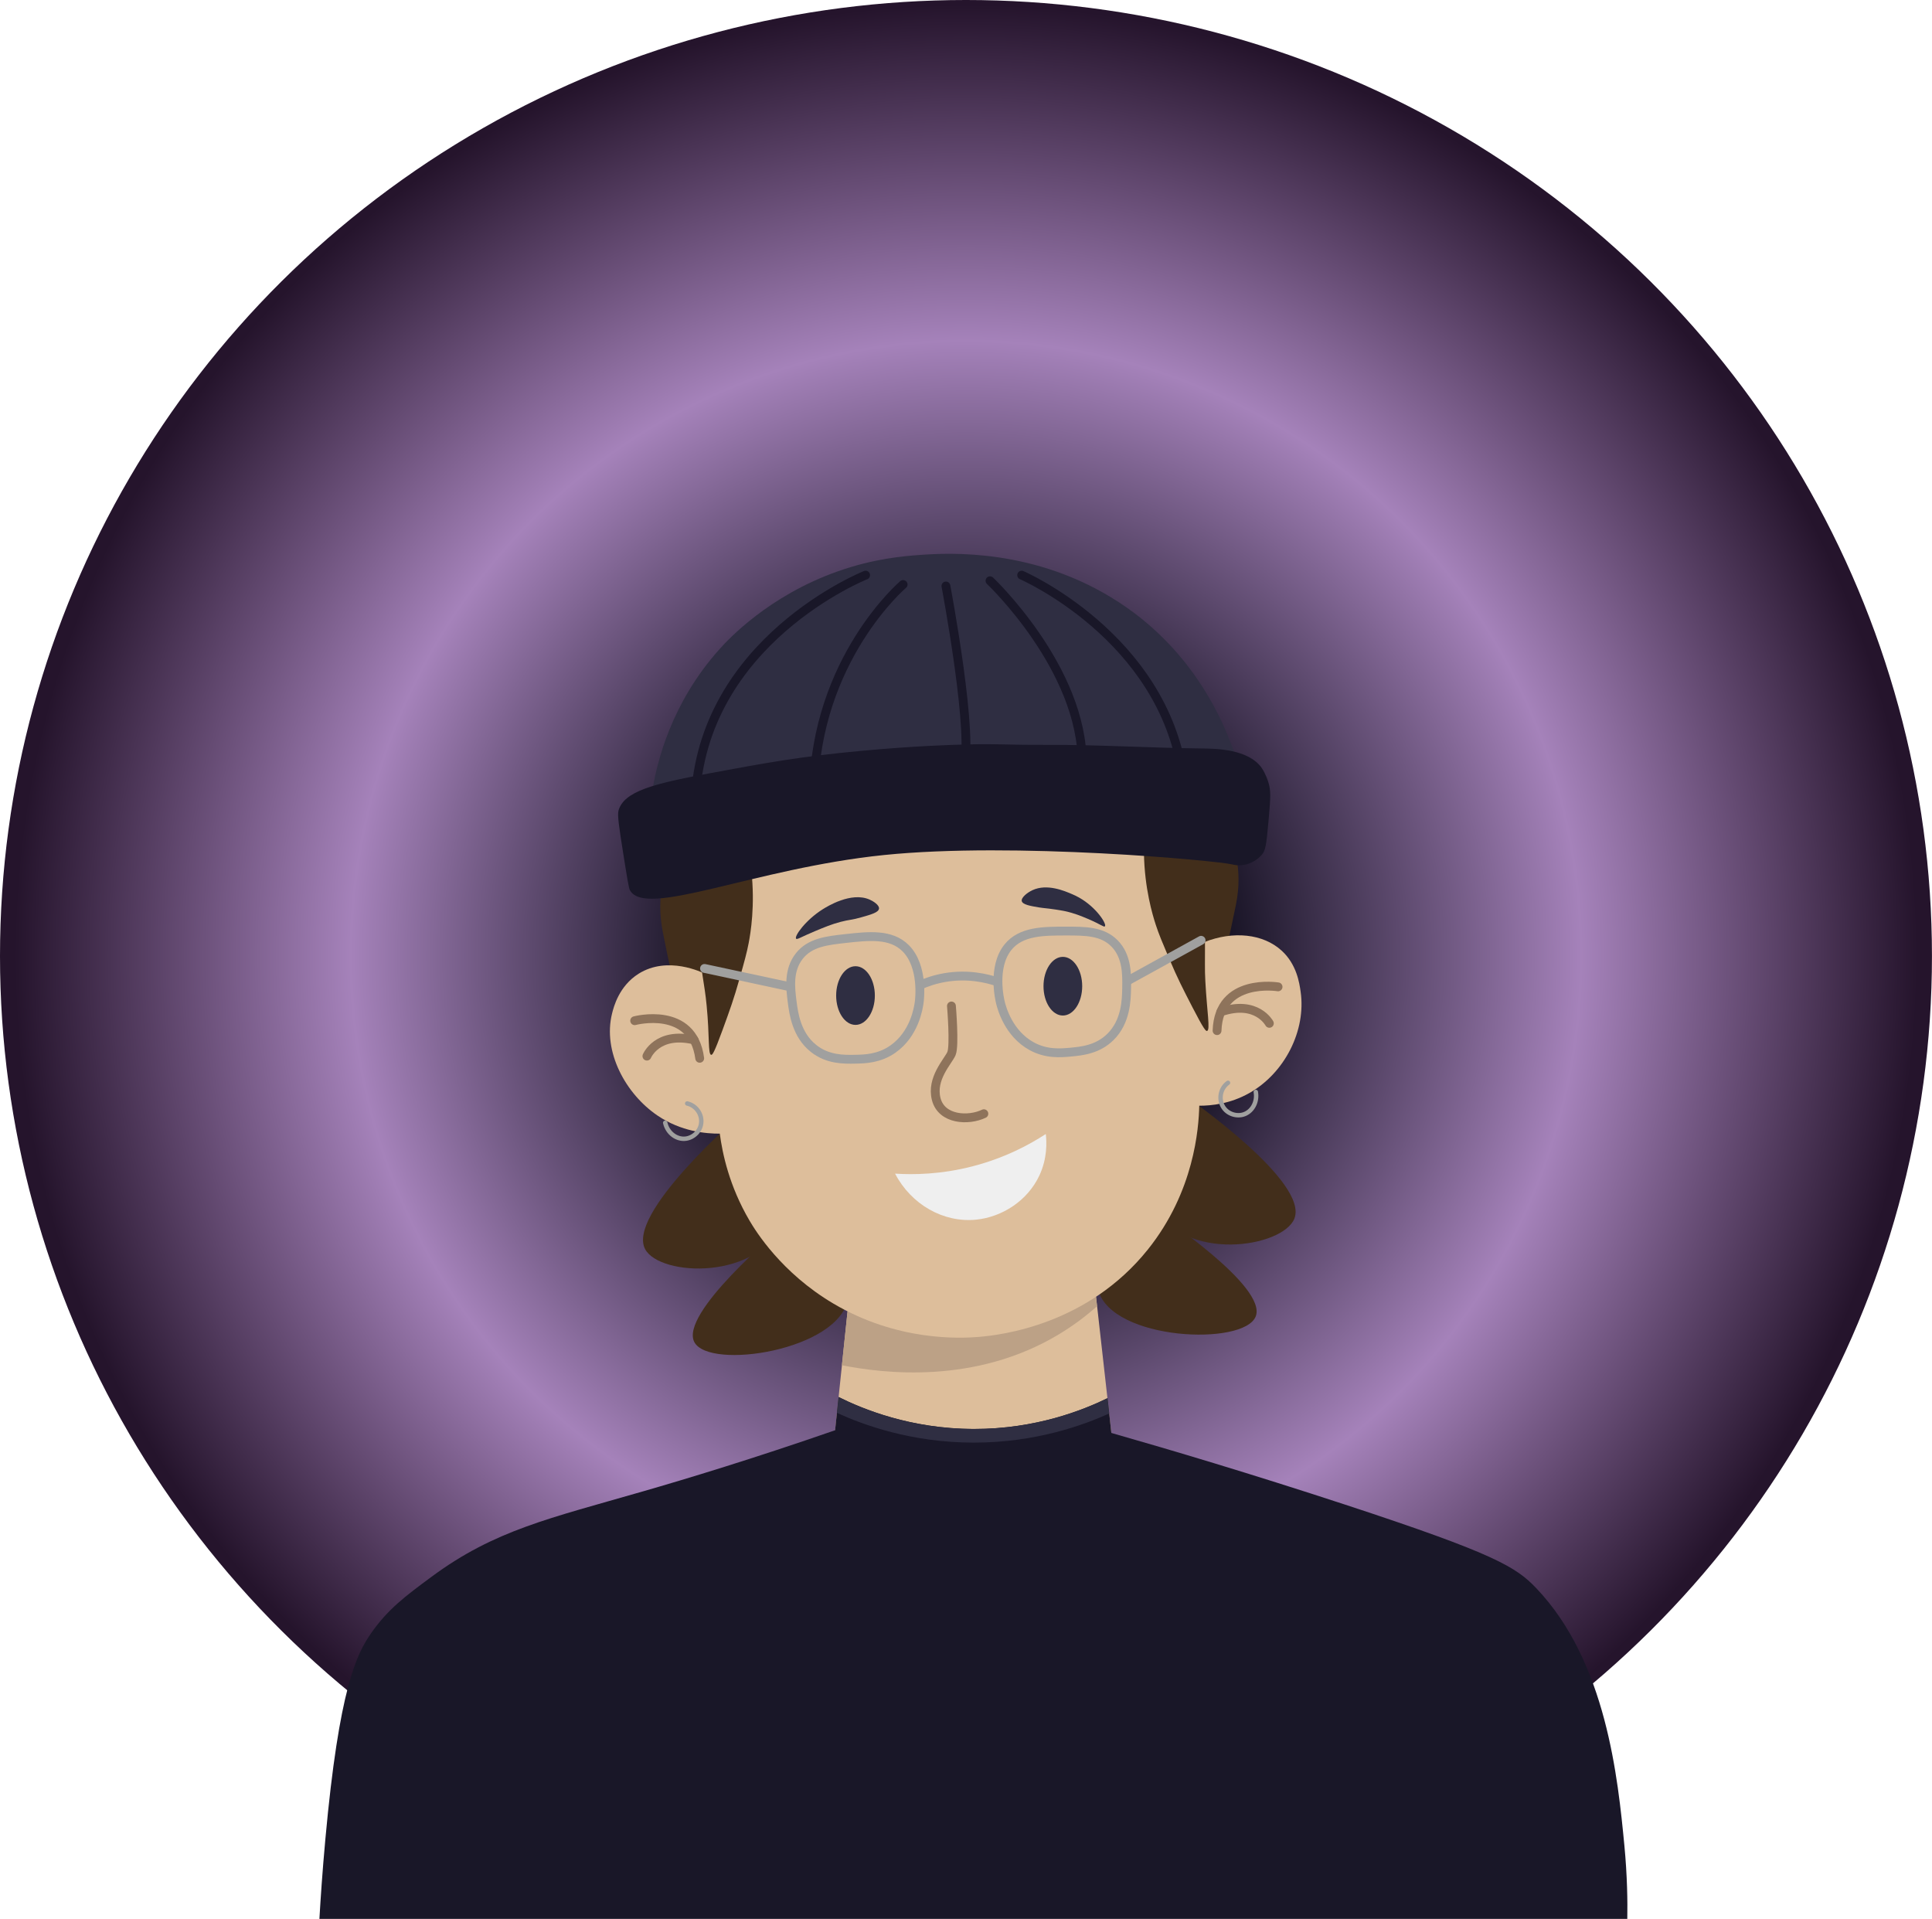 <?xml version="1.0" encoding="UTF-8"?>
<svg xmlns="http://www.w3.org/2000/svg" xmlns:xlink="http://www.w3.org/1999/xlink" viewBox="0 0 437.37 434.37">
  <defs>
    <style>
      .cls-1, .cls-2, .cls-3, .cls-4 {
        stroke-linecap: round;
        stroke-linejoin: round;
      }

      .cls-1, .cls-2, .cls-3, .cls-4, .cls-5 {
        fill: none;
      }

      .cls-1, .cls-3, .cls-5 {
        stroke: #a0a09f;
      }

      .cls-6 {
        fill: #efefef;
      }

      .cls-7 {
        fill: #bca186;
      }

      .cls-8 {
        fill: #ddbe9b;
      }

      .cls-9 {
        fill: #422e1b;
      }

      .cls-10 {
        fill: #191728;
      }

      .cls-11 {
        fill: #2f2e42;
      }

      .cls-2 {
        stroke: #8e735b;
      }

      .cls-2, .cls-3, .cls-4, .cls-5 {
        stroke-width: 2px;
      }

      .cls-4 {
        stroke: #191728;
      }

      .cls-5 {
        stroke-miterlimit: 10;
      }

      .cls-12 {
        fill: url(#Dégradé_sans_nom_425);
      }
    </style>
    <radialGradient id="Dégradé_sans_nom_425" data-name="Dégradé sans nom 425" cx="218.68" cy="216.42" fx="218.68" fy="216.42" r="217.56" gradientUnits="userSpaceOnUse">
      <stop offset="0" stop-color="#110f1e"/>
      <stop offset=".27" stop-color="#171324"/>
      <stop offset=".64" stop-color="#a582ba"/>
      <stop offset=".99" stop-color="#25142c"/>
    </radialGradient>
  </defs>
  <g id="Calque_2" data-name="Calque 2">
    <ellipse class="cls-12" cx="218.68" cy="216.42" rx="218.68" ry="216.42"/>
  </g>
  <g id="Calque_8" data-name="Calque 8">
    <path class="cls-9" d="M169.51,250.61c-3.57,3.11-27.63,24.33-23.46,32.16,3.28,6.17,25.85,7.34,31.65-6.67,3.33-8.05,.23-18.94-8.19-25.49Z"/>
    <path class="cls-9" d="M178.95,276.23c-3.32,2.77-25.09,21.16-21.77,27.56,3.35,6.46,32.91,1.87,34.77-9.82,1.31-8.25-11.66-16.87-13-17.73Z"/>
    <path class="cls-9" d="M266.13,246.5c3.89,2.7,30.16,21.12,26.89,29.36-2.58,6.49-24.88,10.16-32.2-3.12-4.2-7.63-2.33-18.8,5.31-26.24Z"/>
    <path class="cls-9" d="M259.58,273c3.61,2.39,27.28,18.25,24.7,24.97-2.61,6.79-32.5,5.51-35.65-5.9-2.22-8.05,9.72-18.06,10.95-19.07Z"/>
  </g>
  <g id="Calque_9" data-name="Calque 9">
    <path class="cls-8" d="M192.24,293.33l-3.18,30.43c1.68,1.9,13.15,14.39,31.89,14.23,17.85-.15,28.83-11.66,30.64-13.62l-4.54-40.42-54.8,9.39Z"/>
  </g>
  <g id="Calque_10" data-name="Calque 10">
    <path class="cls-7" d="M191.87,296.84c-.43,4.07-.85,8.14-1.28,12.21,9.4,1.85,30.19,4.42,49.18-7.04,3.25-1.96,6.09-4.11,8.58-6.33l-.24-2.12-56.25,3.28Z"/>
  </g>
  <g id="Calque_6" data-name="Calque 6">
    <path class="cls-9" d="M150.95,197s-2.6,5.41-.9,14c1.7,8.59,1.93,9.08,1.93,9.08l9.62,2.78-3.13-20.42-.97-2.43-6.55-3Z"/>
    <path class="cls-9" d="M278.85,190.83s2.7,5.42,.93,14.04-2,9.11-2,9.11l-9.99,2.79,3.25-20.49,1-2.44,6.8-3.01Z"/>
  </g>
  <g id="Calque_5" data-name="Calque 5">
    <path class="cls-8" d="M156.59,198.78c1,7.22,2,14.44,2.99,21.65-.55-.28-8.41-4.17-15.03,0-4.43,2.8-5.62,7.51-5.98,8.95-2.19,8.69,3.1,18.29,10.3,23.16,5.34,3.61,10.95,4.1,14.08,4.08,.59,4.49,2.13,11.86,6.73,19.69,1.39,2.36,7.18,11.79,18.97,18.77,14.5,8.58,28.69,7.9,32.95,7.55,5.27-.44,24.67-2.82,38.26-19.79,10.5-13.12,11.51-27.43,11.63-32.54,2.74,0,7.01-.42,11.32-2.86,8.05-4.54,12.9-14.19,11.63-22.95-.29-2.03-.9-6.18-4.28-9.28-4.2-3.85-10.98-4.54-17.55-1.94-.41-7.72-.82-15.44-1.22-23.16-21.19-1.12-42.37-2.24-63.56-3.37-17.08,4.01-34.17,8.02-51.25,12.03Z"/>
  </g>
  <g id="Calque_16" data-name="Calque 16">
    <path class="cls-10" d="M72.3,434.37H368.39c.07-3.93,0-9.7-.66-16.62-1.46-15.08-4.03-41.56-19.95-58.24-4.59-4.81-9.31-7.77-43.32-18.93-21.44-7.03-39.58-12.42-52.87-16.21-.29-2.62-.57-5.24-.86-7.87-5.45,2.66-16.1,6.96-30.13,6.97-14.42,0-25.3-4.52-30.76-7.23-.26,2.51-.52,5.02-.79,7.52-18.57,6.44-33.57,10.98-43.54,13.85-21.15,6.11-33.55,8.77-47.79,19.3-5.95,4.4-9.89,7.32-13.72,12.81-3.26,4.69-7.22,12.38-10.34,46.55-.69,7.51-1.1,13.76-1.35,18.1Z"/>
  </g>
  <g id="Calque_20" data-name="Calque 20">
    <path class="cls-11" d="M189.83,316.23c-.12,1.2-.25,2.39-.37,3.59,5.86,2.68,16.76,6.73,30.96,6.74,14.03,0,24.83-3.95,30.68-6.59-.13-1.16-.25-2.31-.38-3.47-5.44,2.65-16.22,7.03-30.47,6.97-14.25-.06-25.01-4.53-30.42-7.23Z"/>
  </g>
  <g id="Calque_11" data-name="Calque 11">
    <path class="cls-6" d="M202.63,265.67c4.2,.27,10.37,.19,17.51-1.65,7.42-1.91,13.02-4.98,16.61-7.32,.21,1.84,.37,5.49-1.45,9.38-2.67,5.73-8.44,9.42-14.34,10.01-7.36,.73-14.67-3.4-18.33-10.42Z"/>
  </g>
  <g id="Calque_12" data-name="Calque 12">
    <ellipse class="cls-11" cx="193.67" cy="225.36" rx="4.38" ry="6.64"/>
    <ellipse class="cls-11" cx="240.61" cy="223.24" rx="4.38" ry="6.64"/>
  </g>
  <g id="Calque_13" data-name="Calque 13">
    <path class="cls-11" d="M198.99,205.71c.11-.81-1.21-1.67-2.14-2.08-4.18-1.83-9.64,1.6-10.59,2.19-3.93,2.47-6.53,6.17-6.03,6.68,.24,.24,1.04-.37,4.32-1.74,2.16-.9,3.7-1.54,5.74-2.08,2.05-.54,2.36-.37,4.68-1.03,2.31-.65,3.9-1.12,4.01-1.94Z"/>
    <path class="cls-11" d="M231.31,203.99c-.19-.78,1.19-1.91,2.41-2.48,3.31-1.55,7.28,.16,9.04,.92,.38,.17,.88,.38,1.53,.75,3.95,2.23,6.31,6,5.84,6.51-.23,.25-.96-.47-3.93-1.72-1.5-.63-3.02-1.26-5.07-1.7-1.37-.29-2.91-.49-3.6-.58-1.37-.17-1.49-.14-2.32-.28-1.85-.31-3.71-.62-3.9-1.43Z"/>
  </g>
  <g id="Calque_15" data-name="Calque 15">
    <path class="cls-2" d="M143.68,231.05s13.12-3.51,14.72,8.51"/>
    <path class="cls-2" d="M146.45,239.07s2.32-5.64,10.69-3.66"/>
    <path class="cls-2" d="M289.33,223.39s-13.4-2.21-13.81,9.91"/>
    <path class="cls-2" d="M287.36,231.65s-2.86-5.39-10.99-2.6"/>
  </g>
  <g id="Calque_14" data-name="Calque 14">
    <path class="cls-2" d="M215.39,227.72s.76,9.02,0,10.78-4.66,5.66-3.44,10.32,7.26,4.97,10.78,3.29"/>
  </g>
  <g id="Calque_7" data-name="Calque 7">
    <path class="cls-9" d="M156.37,200.75c1.07,9.07,1.97,15.48,2.62,19.72,.49,3.21,.73,4.56,.98,7.15,.69,7.02,.28,11.05,1.03,11.16,.28,.04,.67-.43,2.58-5.65,1.64-4.51,2.54-6.96,3.85-11.63,1.1-3.9,1.64-5.85,2.06-8.04,.43-2.25,1.48-8.45,.6-16.41-.45-4.04-.69-6.07-1.86-6.58-2.6-1.14-7.77,4.83-11.86,10.28Z"/>
    <path class="cls-9" d="M272.59,194.23c.13,6.68,.18,12.12,.19,15.91,.04,8.64-.08,8.82,.09,12.03,.37,6.88,1.15,10.98,.39,11.2-.27,.08-.72-.34-3.27-5.28-2.2-4.27-3.4-6.58-5.29-11.05-1.58-3.73-2.37-5.59-3.06-7.72-.71-2.18-2.54-8.19-2.67-16.2-.07-4.05-.09-6.09,1.01-6.77,2.67-1.65,9.34,4.58,12.61,7.86Z"/>
  </g>
  <g id="Calque_17" data-name="Calque 17">
    <path class="cls-5" d="M208.08,226.96c-.17,1.2-1.04,7.09-5.96,10.53-3.12,2.18-6.37,2.24-8.55,2.28-2.52,.05-6.2,.11-9.4-2.44-3.89-3.09-4.51-7.98-4.84-10.56-.39-3.05-.91-7.17,1.63-10.37,2.43-3.07,6.26-3.49,10.56-3.96,5.15-.57,10.21-1.12,13.53,2.23,4.06,4.1,3.13,11.63,3.03,12.3Z"/>
    <path class="cls-5" d="M226.49,227.01c.3,1.17,1.81,6.94,7.07,9.82,3.34,1.83,6.57,1.54,8.75,1.34,2.51-.23,6.17-.57,9.08-3.45,3.53-3.49,3.61-8.42,3.66-11.03,.05-3.07,.13-7.23-2.75-10.14-2.75-2.79-6.61-2.79-10.93-2.79-5.18,0-10.27,0-13.21,3.68-3.59,4.51-1.84,11.9-1.67,12.56Z"/>
    <path class="cls-3" d="M208.31,222.99c1.49-.67,3.39-1.33,5.64-1.71,5.17-.88,9.46,.17,11.86,.98"/>
    <path class="cls-3" d="M178.93,223.39c-6.48-1.39-12.96-2.78-19.44-4.17"/>
    <line class="cls-3" x1="255.37" y1="221.97" x2="271.91" y2="212.85"/>
  </g>
  <g id="Calque_18" data-name="Calque 18">
    <path class="cls-1" d="M150.59,254.16c.53,2.36,2.63,3.87,4.69,3.59,1.75-.24,3.45-1.78,3.48-3.9,.03-1.9-1.31-3.63-3.19-4.06"/>
    <path class="cls-1" d="M284.29,247.18c.43,2.38-.91,4.59-2.92,5.14-1.7,.46-3.87-.29-4.72-2.23-.76-1.74-.22-3.85,1.35-4.98"/>
  </g>
  <g id="Calque_4" data-name="Calque 4">
    <path class="cls-11" d="M147.77,178.43c1.01-5.88,4.13-19.23,15.13-31.5,1.97-2.2,11.08-12.04,26.71-17.58,8.23-2.92,14.93-3.45,18.69-3.73,6.34-.46,26.09-1.62,45.02,10.73,2.63,1.72,4.56,3.24,5.64,4.14,13.2,10.89,18.86,24.47,21.43,32.74-25.44,2.78-50.88,5.55-76.32,8.33h0l-56.29-.96v-2.17Z"/>
  </g>
  <g id="Calque_3" data-name="Calque 3">
    <path class="cls-10" d="M142.58,201.46c3.41,6.53,28.11-4.9,57.53-7.91,29.48-3.01,75.17,1.26,78.82,2.12,.24,.06,1.35,.35,2.74,.1,1.65-.3,3.06-1.25,3.91-2.2,.89-1,1.07-1.88,1.62-8.08,.46-5.17,.52-6.57-.1-8.52-.04-.14-.59-1.82-1.42-3.05-2.97-4.4-10.59-4.46-13.47-4.49-11.71-.12-23.42-.86-35.13-.82-10.54,.03-10.3-.28-18.3-.09-2.96,.07-11.56,.31-23.82,1.45-13.97,1.29-21.69,2.73-34.59,5.13-12.49,2.32-19.12,4.04-20.35,8.38-.29,1.03,.14,3.81,1.01,9.33,.86,5.44,1.3,8.17,1.55,8.66Z"/>
  </g>
  <g id="Calque_19" data-name="Calque 19">
    <path class="cls-4" d="M214.14,132.65s6.73,35.52,3.8,41.64"/>
    <path class="cls-4" d="M224.12,131.46s21.08,19.93,20.87,41.57"/>
    <path class="cls-4" d="M231.29,130.19s31.99,13.87,36.5,45.46"/>
    <path class="cls-4" d="M195.96,130.19s-37.27,14.81-38.58,51.38"/>
    <path class="cls-4" d="M204.45,132.31s-19.79,16.83-20.28,47.13"/>
  </g>
</svg>